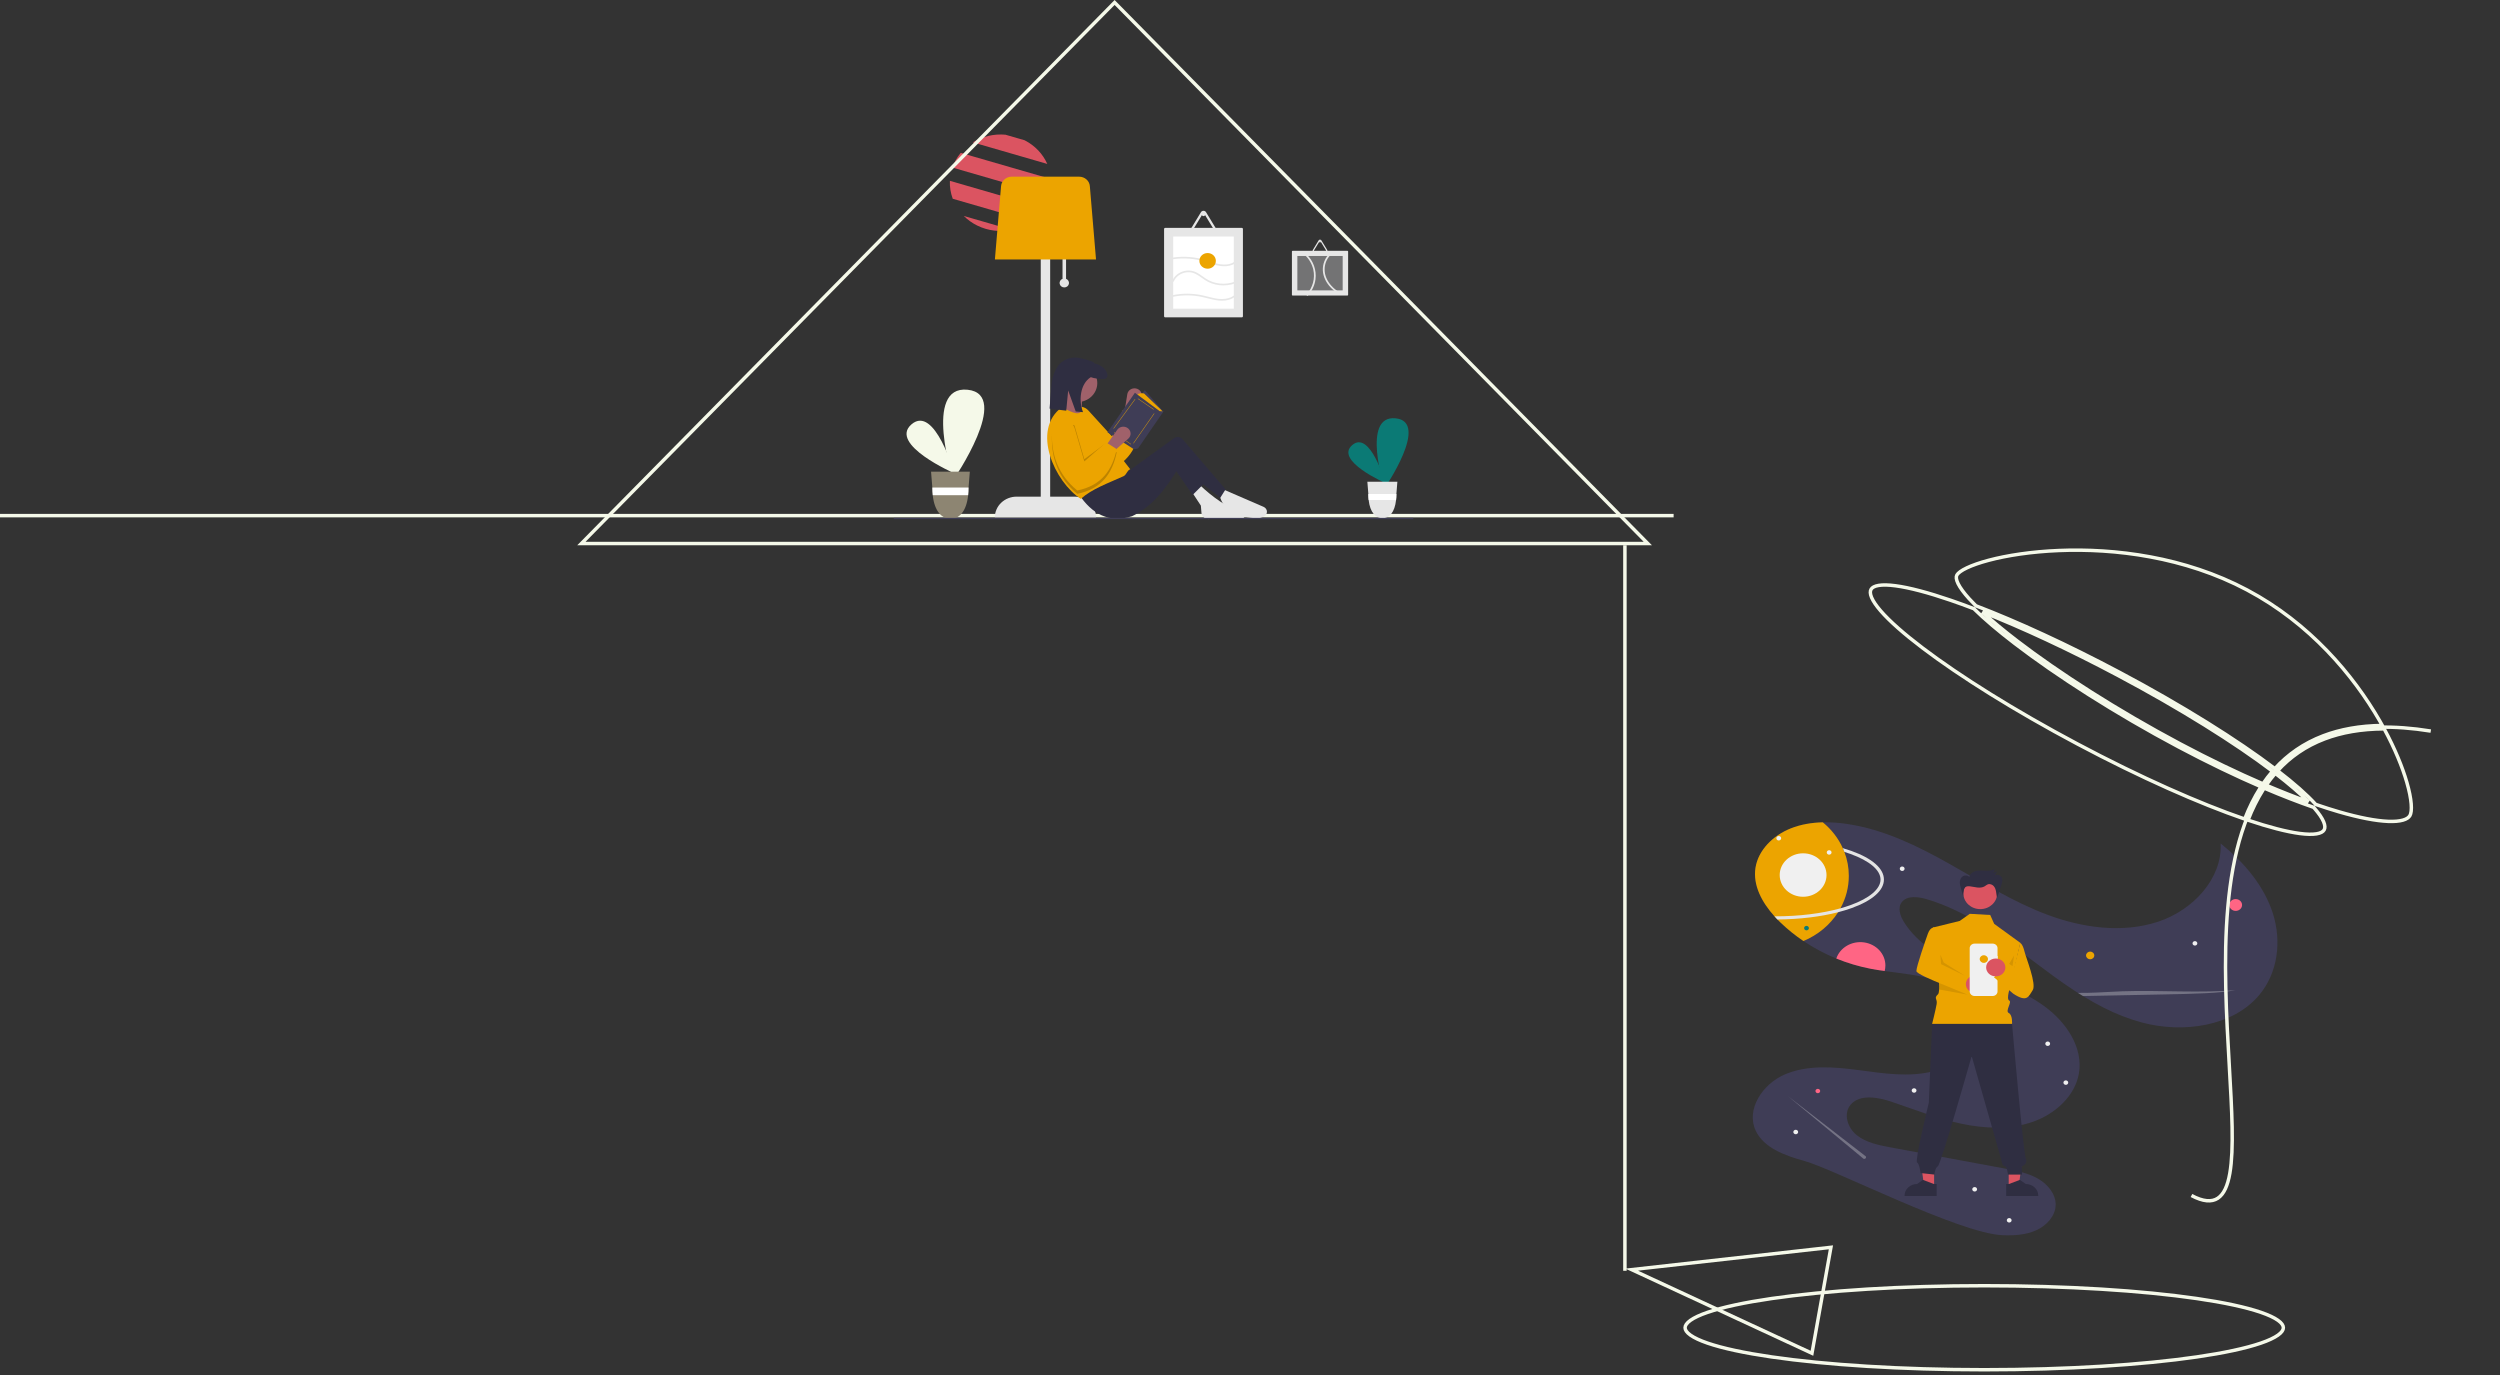 <svg width="720" height="396" viewBox="0 0 720 396" fill="none" xmlns="http://www.w3.org/2000/svg">
<rect x="0" y="0" width="720" height="396" fill="#333333" stroke="none"/>
<path d="M302.727 51.566L276.692 44.024C276.136 44.696 275.634 45.425 275.204 46.212C274.839 46.88 274.538 47.565 274.295 48.257L302.237 56.35C302.701 54.77 302.857 53.152 302.727 51.566Z" fill="#DB5461"/>
<path d="M295.081 40.392L289.571 38.796C286.253 38.492 282.931 39.282 280.166 40.999L301.617 47.213C300.366 44.393 298.129 41.95 295.081 40.392Z" fill="#DB5461"/>
<path d="M291.335 66.184L277.58 62.199C278.664 63.284 279.949 64.22 281.422 64.949C284.595 66.52 288.096 66.87 291.335 66.184V66.184Z" fill="#DB5461"/>
<path d="M300.598 59.909L273.566 52.079C273.494 53.845 273.78 55.598 274.39 57.245L296.898 63.764C298.344 62.74 299.606 61.444 300.598 59.909Z" fill="#DB5461"/>
<line x1="-19" y1="148.5" x2="482" y2="148.5" stroke="#F5F9E9"/>
<g clip-path="url(#clip0_83_3878)">
<path d="M274.854 136.318C274.854 136.318 255.821 127.989 262.507 122.213C269.193 116.437 274.854 136.318 274.854 136.318Z" fill="#F5F9E9"/>
<path d="M274.522 138.261C274.522 138.261 265.774 110.938 278.656 112.244C291.539 113.551 274.522 138.261 274.522 138.261Z" fill="#F5F9E9"/>
<path d="M268.144 135.838L268.511 140.409L268.517 140.487C268.517 141.201 268.555 141.915 268.631 142.625C269.129 147.287 271.271 149.411 273.774 149.411C276.277 149.411 278.326 147.287 278.824 142.625C278.9 141.915 278.938 141.201 278.938 140.487L278.941 140.424L278.942 140.409L279.311 135.838H268.144Z" fill="#8D8572"/>
<path d="M278.942 140.408L278.941 140.424L278.938 140.487C278.938 141.201 278.9 141.914 278.824 142.624H268.631C268.555 141.914 268.517 141.201 268.517 140.487L268.511 140.408H278.942Z" fill="white"/>
<path d="M398.993 139.113C398.993 139.113 384.257 132.664 389.434 128.193C394.611 123.721 398.993 139.113 398.993 139.113Z" fill="#0B7A75"/>
<path d="M398.736 140.617C398.736 140.617 391.963 119.463 401.937 120.475C411.911 121.487 398.736 140.617 398.736 140.617Z" fill="#0B7A75"/>
<path d="M393.798 138.741L394.082 142.28L394.087 142.341C394.087 142.894 394.116 143.446 394.175 143.996C394.561 147.605 396.219 149.25 398.157 149.25C400.095 149.25 401.681 147.605 402.067 143.996C402.126 143.446 402.155 142.894 402.155 142.341L402.157 142.292L402.158 142.28L402.444 138.741H393.798Z" fill="#E6E6E6"/>
<path d="M402.158 142.28L402.157 142.292L402.155 142.341C402.155 142.894 402.126 143.446 402.067 143.996H394.175C394.116 143.446 394.087 142.894 394.087 142.341L394.082 142.28H402.158Z" fill="white"/>
<path d="M307.024 80.299V74.082H306.007V80.299C305.715 80.411 305.474 80.616 305.324 80.879C305.173 81.142 305.124 81.446 305.184 81.74C305.244 82.033 305.41 82.298 305.653 82.488C305.896 82.678 306.201 82.782 306.515 82.782C306.83 82.782 307.135 82.678 307.378 82.488C307.62 82.298 307.786 82.033 307.846 81.74C307.906 81.446 307.857 81.142 307.707 80.879C307.557 80.616 307.315 80.411 307.024 80.299Z" fill="#E6E6E6"/>
<path d="M309.396 143.033H302.448V62.805H299.736V143.033H292.788C291.964 143.033 291.149 143.187 290.388 143.486C289.627 143.786 288.936 144.225 288.354 144.778C287.771 145.332 287.31 145.989 286.994 146.712C286.679 147.435 286.517 148.211 286.517 148.993V148.993H315.667V148.993C315.667 148.211 315.505 147.435 315.19 146.712C314.875 145.989 314.413 145.332 313.83 144.778C313.248 144.225 312.557 143.786 311.796 143.486C311.035 143.187 310.22 143.033 309.396 143.033V143.033Z" fill="#E6E6E6"/>
<path d="M286.531 74.727H315.653L313.872 53.568C313.807 52.838 313.457 52.158 312.891 51.662C312.325 51.165 311.584 50.888 310.814 50.884H291.37C290.6 50.888 289.859 51.165 289.293 51.662C288.727 52.158 288.377 52.838 288.312 53.568L286.531 74.727Z" fill="#ECA400"/>
<path d="M327.079 111.863C326.805 111.82 326.525 111.829 326.255 111.889C325.985 111.95 325.73 112.061 325.505 112.216C325.28 112.371 325.09 112.567 324.945 112.792C324.801 113.017 324.705 113.268 324.663 113.529L323.843 118.643L326.633 119.347L328.677 114.581C328.795 114.304 328.847 114.006 328.828 113.707C328.809 113.409 328.719 113.118 328.566 112.857C328.412 112.596 328.199 112.371 327.942 112.199C327.684 112.027 327.39 111.912 327.079 111.863Z" fill="#A0616A"/>
<path d="M327.027 118.634C328.575 124.482 327.909 129.831 322.144 134.031C315.23 132.219 310.631 127.848 307.825 121.495C307.651 121.1 307.562 120.675 307.565 120.247C307.568 119.818 307.662 119.395 307.842 119.002C308.022 118.609 308.283 118.255 308.611 117.961C308.939 117.667 309.326 117.439 309.749 117.291V117.291C310.385 117.069 311.076 117.036 311.732 117.197C312.388 117.357 312.976 117.704 313.42 118.19L320.204 125.634L323.387 118.128L327.027 118.634Z" fill="#ECA400"/>
<path d="M362.455 149.317C356.141 148.998 352.219 146.937 351.269 142.712L352.286 140.939L363.928 145.981C364.222 146.108 364.469 146.316 364.639 146.577C364.809 146.838 364.893 147.142 364.88 147.448C364.868 147.755 364.76 148.052 364.57 148.3C364.38 148.548 364.117 148.737 363.814 148.843L362.455 149.317Z" fill="#E6E6E6"/>
<path d="M357.576 149.359C354.296 149.264 351.141 149.294 348.152 149.486C347.627 149.52 347.11 149.356 346.712 149.03C346.314 148.704 346.067 148.242 346.025 147.744L345.846 145.611L343.304 141.745L345.507 139.651C349.209 143.156 353.27 146.1 358.093 147.85C358.248 147.951 358.364 148.097 358.425 148.266C358.485 148.435 358.486 148.619 358.428 148.788C358.37 148.958 358.256 149.106 358.102 149.208C357.948 149.311 357.764 149.364 357.576 149.359V149.359Z" fill="#E6E6E6"/>
<path d="M339.745 134.173C335.556 141.298 331.436 146.101 326.017 148.672C319.35 150.764 314.477 147.993 310.68 142.309L321.696 135.382L323.306 136.912L337.897 126.357C338.254 126.036 338.729 125.862 339.219 125.873C339.71 125.883 340.177 126.077 340.518 126.412L352.964 140.939L351.439 143.356L339.745 134.173Z" fill="#2F2E41"/>
<path d="M343.473 142.55L337.711 134.173L339.067 131.757L346.693 139.328L343.473 142.55Z" fill="#2F2E41"/>
<path d="M310.256 115.808C313.438 115.808 316.018 113.356 316.018 110.331C316.018 107.306 313.438 104.853 310.256 104.853C307.074 104.853 304.494 107.306 304.494 110.331C304.494 113.356 307.074 115.808 310.256 115.808Z" fill="#A0616A"/>
<path d="M311.781 120.48L305.341 118.385C306.294 116.946 306.712 115.244 306.527 113.552H311.781C311.482 116.011 311.438 118.342 311.781 120.48Z" fill="#A0616A"/>
<path d="M325.509 135.14C324.543 135.517 324.473 136.738 323.56 137.154C319.147 139.161 314.478 140.789 311.273 143.678C303.783 138.843 296.841 123.828 305.85 117.258C308.924 118.968 311.671 120.192 311.612 117.258L325.509 135.14Z" fill="#ECA400"/>
<path opacity="0.2" d="M321.611 128.696L318.475 127.649L312.29 132.24L309.517 122.751C309.324 122.093 309.013 122.426 308.565 122.883C308.099 122.473 307.519 122.198 306.893 122.091C306.268 121.983 305.623 122.048 305.035 122.278C304.447 122.507 303.941 122.892 303.575 123.386C303.21 123.88 303 124.464 302.972 125.067C302.642 131.95 304.826 137.774 310.256 142.228C317.358 140.783 320.372 136.221 321.611 130.307L321.275 130.094C321.399 129.637 321.511 129.171 321.611 128.696Z" fill="black"/>
<path d="M311.031 103.125C312.932 103.538 315.095 104.123 315.217 104.666C317.172 105.135 318.648 106.257 318.949 107.967C318.974 108.115 318.965 108.266 318.922 108.41C318.879 108.554 318.803 108.687 318.7 108.801C318.597 108.914 318.469 109.004 318.325 109.065C318.182 109.127 318.025 109.157 317.868 109.155C316.805 109.142 315.208 109.045 314.154 108.626C311.093 110.502 310.579 115.379 311.916 118.699L309.812 118.516L307.635 112.458L307.079 118.278L302.277 117.675L302.895 110.254C303.085 108.505 303.712 106.824 304.722 105.351C304.827 105.203 304.942 105.062 305.066 104.928C305.796 104.143 306.736 103.561 307.787 103.244C308.837 102.927 309.958 102.886 311.031 103.125V103.125Z" fill="#2F2E41"/>
<path d="M321.865 121.514L327.138 127.408L335.049 118.534L329.704 112.369L321.865 121.514Z" fill="#3F3D56"/>
<path d="M333.694 118.737L327.423 113.859C327.779 113.046 329.49 113.317 329.49 113.317L334.399 118.048C334.57 118.213 334.716 118.399 334.835 118.601V118.601L333.694 118.737Z" fill="#ECA400"/>
<path d="M333.98 118.398L326.853 113.114L318.943 124.495L326.39 129.271C327.103 129.542 327.815 129.067 327.815 129.067L335.084 118.5L333.98 118.398Z" fill="#3F3D56"/>
<path d="M327.742 114.763L327.674 114.853L332.236 117.968L332.303 117.879L327.742 114.763Z" fill="#ECA400"/>
<path d="M332.363 119.045L326.377 127.648L326.474 127.709L332.46 119.106L332.363 119.045Z" fill="#ECA400"/>
<path d="M320.901 124.518L320.833 124.606L325.678 127.995L325.746 127.906L320.901 124.518Z" fill="#ECA400"/>
<path d="M326.877 114.912L320.677 123.38L320.772 123.442L326.972 114.975L326.877 114.912Z" fill="#ECA400"/>
<path d="M328.792 113.25L328.744 113.3L334.383 118.22L334.431 118.17L328.792 113.25Z" fill="#ECA400"/>
<path d="M328.322 113.292L328.275 113.343L334.169 118.289L334.216 118.238L328.322 113.292Z" fill="#ECA400"/>
<path d="M327.954 113.391L327.908 113.443L334.026 118.291L334.072 118.239L327.954 113.391Z" fill="#ECA400"/>
<path d="M324.711 123.244C324.483 123.094 324.226 122.987 323.954 122.932C323.683 122.876 323.403 122.873 323.13 122.921C322.857 122.97 322.596 123.069 322.364 123.214C322.132 123.359 321.932 123.546 321.777 123.765L318.73 128.051L320.933 129.824L324.929 126.351C325.161 126.149 325.342 125.9 325.459 125.623C325.577 125.345 325.627 125.046 325.606 124.748C325.585 124.45 325.494 124.16 325.339 123.899C325.184 123.639 324.969 123.415 324.711 123.244V123.244Z" fill="#A0616A"/>
<path d="M321.611 129.34C320.372 135.255 317.358 139.816 310.256 141.261C304.826 136.807 302.642 130.984 302.972 124.101C302.993 123.673 303.104 123.253 303.3 122.867C303.496 122.481 303.772 122.137 304.111 121.856C304.451 121.574 304.847 121.361 305.276 121.229C305.705 121.096 306.157 121.048 306.606 121.087V121.087C307.28 121.145 307.92 121.397 308.44 121.81C308.96 122.222 309.335 122.775 309.517 123.395L312.29 132.884L318.55 127.4L321.611 129.34Z" fill="#ECA400"/>
<path d="M406.988 149.5H257.415V149.149H407.054L406.988 149.5Z" fill="#3F3D56"/>
<path d="M335.593 65.626C335.503 65.626 335.417 65.66 335.353 65.72C335.289 65.781 335.254 65.862 335.254 65.948V91.079C335.254 91.165 335.289 91.247 335.353 91.307C335.417 91.368 335.503 91.401 335.593 91.401H357.625C357.714 91.401 357.801 91.368 357.864 91.307C357.928 91.247 357.963 91.165 357.963 91.079V65.948C357.963 65.862 357.928 65.781 357.864 65.72C357.801 65.66 357.714 65.626 357.625 65.626H335.593Z" fill="#E6E6E6"/>
<path d="M337.88 88.904H355.337V68.123H337.88V88.904Z" fill="white"/>
<path d="M372.273 72.231C372.219 72.231 372.168 72.251 372.13 72.287C372.092 72.323 372.07 72.372 372.07 72.423V84.926C372.07 84.977 372.092 85.026 372.13 85.062C372.168 85.098 372.219 85.119 372.273 85.119H388.057C388.11 85.119 388.162 85.098 388.2 85.062C388.238 85.026 388.259 84.977 388.259 84.926V72.423C388.259 72.372 388.238 72.323 388.2 72.287C388.162 72.251 388.11 72.231 388.057 72.231L372.273 72.231Z" fill="#E6E6E6"/>
<path d="M373.639 73.721V83.628H386.691V73.721H373.639Z" fill="#737374"/>
<path d="M349.691 67.398H343.526C343.377 67.398 343.231 67.362 343.102 67.291C342.973 67.22 342.865 67.119 342.791 66.996C342.716 66.873 342.677 66.734 342.678 66.593C342.678 66.451 342.718 66.312 342.793 66.189L345.875 61.115C345.877 61.111 345.88 61.107 345.882 61.102C345.95 60.995 346.043 60.903 346.155 60.836C346.266 60.769 346.393 60.728 346.524 60.716L346.529 60.716C346.555 60.713 346.582 60.712 346.609 60.712C346.758 60.711 346.904 60.748 347.033 60.819C347.162 60.89 347.269 60.992 347.342 61.115L350.425 66.189C350.499 66.312 350.538 66.451 350.538 66.592C350.538 66.734 350.499 66.873 350.425 66.995C350.35 67.117 350.243 67.219 350.114 67.29C349.986 67.361 349.84 67.398 349.691 67.398V67.398ZM343.356 66.591C343.357 66.62 343.365 66.648 343.38 66.673C343.394 66.698 343.416 66.718 343.441 66.732C343.467 66.746 343.497 66.754 343.526 66.753H349.691C349.721 66.754 349.75 66.746 349.776 66.732C349.802 66.718 349.823 66.698 349.838 66.673C349.853 66.648 349.861 66.62 349.861 66.592C349.861 66.564 349.853 66.536 349.838 66.512L346.755 61.437C346.74 61.413 346.719 61.392 346.693 61.378C346.668 61.364 346.638 61.357 346.609 61.357C346.579 61.357 346.55 61.364 346.524 61.378C346.498 61.392 346.477 61.413 346.462 61.437L343.38 66.512C343.364 66.536 343.356 66.563 343.356 66.591V66.591Z" fill="#E6E6E6"/>
<path d="M346.609 62.243C346.889 62.243 347.117 62.026 347.117 61.759C347.117 61.492 346.889 61.276 346.609 61.276C346.328 61.276 346.1 61.492 346.1 61.759C346.1 62.026 346.328 62.243 346.609 62.243Z" fill="#E6E6E6"/>
<path d="M381.836 72.633H378.494C378.413 72.634 378.334 72.614 378.264 72.576C378.194 72.537 378.135 72.482 378.095 72.416C378.055 72.349 378.033 72.274 378.034 72.197C378.034 72.12 378.055 72.045 378.096 71.978L379.767 69.227L379.771 69.22C379.808 69.162 379.858 69.112 379.919 69.076C379.979 69.04 380.048 69.017 380.119 69.011L380.121 69.011C380.136 69.009 380.15 69.009 380.165 69.009C380.246 69.008 380.325 69.028 380.395 69.067C380.465 69.105 380.523 69.16 380.563 69.227L382.234 71.978C382.274 72.045 382.295 72.12 382.295 72.197C382.295 72.273 382.274 72.349 382.234 72.415C382.193 72.481 382.135 72.537 382.066 72.575C381.996 72.613 381.917 72.633 381.836 72.633V72.633ZM378.402 72.196C378.402 72.212 378.406 72.227 378.414 72.24C378.422 72.254 378.434 72.265 378.448 72.273C378.462 72.28 378.478 72.284 378.494 72.284H381.836C381.852 72.284 381.868 72.28 381.882 72.273C381.896 72.265 381.908 72.254 381.915 72.24C381.924 72.227 381.928 72.212 381.928 72.196C381.928 72.181 381.924 72.166 381.915 72.153L380.244 69.402C380.236 69.389 380.225 69.377 380.211 69.37C380.197 69.362 380.181 69.358 380.165 69.358C380.149 69.358 380.133 69.362 380.119 69.37C380.105 69.377 380.093 69.389 380.085 69.402L378.414 72.153C378.406 72.166 378.402 72.181 378.402 72.196V72.196Z" fill="#E6E6E6"/>
<path d="M380.165 69.838C380.317 69.838 380.44 69.721 380.44 69.576C380.44 69.432 380.317 69.314 380.165 69.314C380.013 69.314 379.889 69.432 379.889 69.576C379.889 69.721 380.013 69.838 380.165 69.838Z" fill="#E6E6E6"/>
<path d="M338.08 80.992C338.324 80.46 338.679 79.981 339.123 79.584C339.568 79.188 340.093 78.881 340.667 78.683C341.263 78.465 341.902 78.371 342.54 78.409C343.178 78.446 343.8 78.615 344.363 78.902C345.686 79.569 346.743 80.618 348.086 81.257C349.392 81.872 350.829 82.194 352.287 82.197C353.937 82.21 355.562 81.809 356.997 81.035C357.053 81.002 357.093 80.949 357.109 80.888C357.124 80.827 357.114 80.763 357.081 80.709C357.048 80.655 356.994 80.615 356.93 80.598C356.867 80.581 356.799 80.588 356.741 80.618C355.44 81.311 353.978 81.687 352.487 81.713C350.996 81.739 349.521 81.414 348.194 80.767C346.846 80.095 345.779 79.011 344.406 78.382C343.823 78.113 343.19 77.957 342.543 77.922C341.897 77.888 341.249 77.975 340.638 78.181C339.959 78.397 339.337 78.748 338.811 79.211C338.286 79.673 337.869 80.236 337.59 80.863C337.467 81.151 337.958 81.276 338.08 80.992V80.992Z" fill="#E6E6E6"/>
<path d="M337.679 85.509C340.5 84.91 343.427 84.92 346.244 85.537C348.746 86.089 351.33 87.082 353.91 86.341C355.063 86.011 356.119 85.349 356.711 84.331C356.87 84.059 356.431 83.815 356.272 84.087C355.157 86.004 352.545 86.327 350.482 86.013C349.103 85.803 347.775 85.381 346.418 85.08C343.501 84.43 340.466 84.417 337.543 85.043C337.224 85.111 337.359 85.577 337.679 85.509V85.509Z" fill="#E6E6E6"/>
<path d="M337.495 74.706C340.201 74.269 342.971 74.362 345.637 74.981C348.128 75.561 350.562 76.886 353.195 76.658C354.415 76.552 355.622 76.126 356.45 75.239C356.666 75.007 356.308 74.664 356.09 74.897C355.376 75.662 354.347 76.058 353.291 76.165C352.074 76.289 350.878 76.049 349.719 75.709C348.437 75.332 347.191 74.854 345.888 74.543C343.098 73.877 340.194 73.774 337.36 74.24C337.038 74.292 337.175 74.758 337.495 74.706V74.706Z" fill="#E6E6E6"/>
<path d="M375.912 73.558C377.081 74.696 377.887 76.125 378.237 77.68C378.507 78.917 378.476 80.197 378.148 81.421C377.821 82.645 377.204 83.782 376.345 84.746C376.134 84.982 376.492 85.326 376.704 85.088C377.874 83.777 378.622 82.173 378.856 80.469C379.027 79.153 378.883 77.817 378.436 76.562C377.988 75.306 377.248 74.163 376.271 73.216C376.042 72.994 375.682 73.336 375.912 73.558Z" fill="#E6E6E6"/>
<path d="M383.54 72.527C381.982 73.613 381.109 75.367 380.987 77.18C380.859 79.067 381.616 80.89 382.835 82.355C383.547 83.198 384.396 83.928 385.352 84.514C385.626 84.685 385.881 84.267 385.608 84.097C384.052 83.129 382.72 81.754 382.012 80.103C381.668 79.319 381.489 78.478 381.486 77.629C381.484 76.779 381.658 75.937 381.998 75.151C382.379 74.276 383 73.514 383.796 72.944C384.058 72.762 383.804 72.343 383.54 72.527V72.527Z" fill="#E6E6E6"/>
<path d="M347.795 77.386C349.105 77.386 350.168 76.376 350.168 75.131C350.168 73.885 349.105 72.875 347.795 72.875C346.485 72.875 345.422 73.885 345.422 75.131C345.422 76.376 346.485 77.386 347.795 77.386Z" fill="#ECA400"/>
</g>
<path d="M167.444 156.533L321.005 0.712L474.566 156.533H321.005H167.444Z" stroke="#F5F9E9"/>
<path d="M657.61 382.387C657.61 383.008 657.174 383.727 656.06 384.518C654.963 385.298 653.312 386.071 651.138 386.818C646.797 388.31 640.487 389.662 632.658 390.801C617.007 393.076 595.369 394.486 571.456 394.486C547.544 394.486 525.906 393.076 510.255 390.801C502.426 389.662 496.116 388.31 491.775 386.818C489.601 386.071 487.95 385.298 486.853 384.518C485.739 383.727 485.303 383.008 485.303 382.387C485.303 381.766 485.739 381.047 486.853 380.255C487.95 379.475 489.601 378.703 491.775 377.956C496.116 376.463 502.426 375.111 510.255 373.973C525.906 371.697 547.544 370.288 571.456 370.288C595.369 370.288 617.007 371.697 632.658 373.973C640.487 375.111 646.797 376.463 651.138 377.956C653.312 378.703 654.963 379.475 656.06 380.255C657.174 381.047 657.61 381.766 657.61 382.387Z" stroke="#F5F9E9"/>
<path d="M521.845 389.742L469.928 365.655L527.306 359.228L521.845 389.742Z" stroke="#F5F9E9"/>
<g clip-path="url(#clip1_83_3878)">
<path d="M650.612 286.618C643.056 295.587 628.797 297.641 616.999 294.517C613.139 293.47 609.414 292.031 605.894 290.226C603.849 289.196 601.853 288.065 599.898 286.86C599.417 286.565 598.936 286.266 598.46 285.96C598.135 285.754 597.812 285.546 597.489 285.335C593.452 282.698 589.572 279.806 585.758 276.931C576.237 269.752 566.454 262.353 554.756 258.928C552.346 258.223 549.228 257.893 547.737 259.787C546.444 261.433 547.233 263.762 548.328 265.527C552.386 272.063 559.754 276.19 567.128 279.364C574.502 282.538 582.313 285.109 588.723 289.75C595.133 294.39 600.027 301.765 598.716 309.21C597.586 315.625 591.942 320.838 585.38 323.109C578.818 325.38 571.5 325.063 564.678 323.589C557.857 322.114 551.382 319.539 544.799 317.32C540.83 315.981 535.641 315.055 533.007 318.12C530.783 320.709 532.061 324.794 534.77 326.949C537.479 329.104 541.144 329.826 544.642 330.474C555.503 332.487 566.363 334.499 577.223 336.511C580.555 337.127 583.964 337.772 586.867 339.413C589.77 341.052 592.111 343.915 592.028 347.068C591.945 350.175 589.494 352.92 586.49 354.296C583.488 355.67 580.021 355.882 576.677 355.734C564.144 355.177 528.211 336.696 519.593 334.333C514.055 332.817 508.001 330.589 505.665 325.688C502.758 319.588 507.542 312.206 514.073 309.42C520.603 306.632 528.172 307.25 535.289 308.188C542.405 309.127 549.756 310.321 556.683 308.538C563.61 306.755 569.957 300.943 569.274 294.302C568.678 288.524 563.071 284.169 557.169 282.25C552.549 280.747 547.634 280.339 542.782 279.662C541.435 279.476 540.093 279.267 538.764 279.01C535.36 278.348 532.04 277.359 528.857 276.059C525.517 274.697 522.344 273.007 519.393 271.017C517.038 269.433 514.838 267.66 512.818 265.719C512.51 265.422 512.205 265.119 511.903 264.809C511.616 264.513 511.332 264.21 511.055 263.901C507.448 259.901 504.783 254.975 505.582 249.898C506.38 244.836 510.631 240.621 515.693 238.596C518.618 237.426 521.773 236.902 524.968 236.827C527.304 236.783 529.639 236.939 531.944 237.293C542.61 238.876 552.385 243.686 561.616 248.894C570.846 254.101 579.841 259.818 589.874 263.53C599.908 267.244 611.329 268.817 621.508 265.458C631.687 262.102 640.049 252.942 639.551 242.927C646.302 248.323 652.039 255.105 654.58 263.029C657.12 270.954 656.1 280.104 650.612 286.618Z" fill="#3F3D56"/>
<path d="M601.97 276.268C602.626 276.268 603.157 275.775 603.157 275.167C603.157 274.558 602.626 274.065 601.97 274.065C601.315 274.065 600.783 274.558 600.783 275.167C600.783 275.775 601.315 276.268 601.97 276.268Z" fill="#ECA400"/>
<path d="M643.879 262.34C644.892 262.34 645.714 261.578 645.714 260.638C645.714 259.697 644.892 258.935 643.879 258.935C642.865 258.935 642.044 259.697 642.044 260.638C642.044 261.578 642.865 262.34 643.879 262.34Z" fill="#FF6584"/>
<path d="M523.534 314.843C523.909 314.843 524.212 314.562 524.212 314.214C524.212 313.867 523.909 313.585 523.534 313.585C523.16 313.585 522.856 313.867 522.856 314.214C522.856 314.562 523.16 314.843 523.534 314.843Z" fill="#FF6584"/>
<path d="M542.994 278.043C542.994 278.588 542.923 279.132 542.782 279.662C541.435 279.476 540.093 279.267 538.764 279.01C535.36 278.348 532.04 277.359 528.857 276.059C529.369 274.525 530.456 273.212 531.922 272.359C533.388 271.506 535.134 271.169 536.845 271.409C538.555 271.649 540.116 272.45 541.244 273.668C542.373 274.885 542.993 276.437 542.994 278.043V278.043Z" fill="#FF6584"/>
<path d="M632.138 272.329C632.521 272.329 632.831 272.041 632.831 271.686C632.831 271.33 632.521 271.042 632.138 271.042C631.755 271.042 631.444 271.33 631.444 271.686C631.444 272.041 631.755 272.329 632.138 272.329Z" fill="#F0F0F0"/>
<path d="M568.704 343.16C569.087 343.16 569.398 342.871 569.398 342.516C569.398 342.161 569.087 341.873 568.704 341.873C568.321 341.873 568.011 342.161 568.011 342.516C568.011 342.871 568.321 343.16 568.704 343.16Z" fill="#F0F0F0"/>
<path d="M578.651 352.089C579.034 352.089 579.345 351.801 579.345 351.446C579.345 351.09 579.034 350.802 578.651 350.802C578.268 350.802 577.958 351.09 577.958 351.446C577.958 351.801 578.268 352.089 578.651 352.089Z" fill="#F0F0F0"/>
<path d="M517.175 326.663C517.557 326.663 517.868 326.375 517.868 326.019C517.868 325.664 517.557 325.376 517.175 325.376C516.792 325.376 516.481 325.664 516.481 326.019C516.481 326.375 516.792 326.663 517.175 326.663Z" fill="#F0F0F0"/>
<path d="M551.256 314.706C551.639 314.706 551.949 314.418 551.949 314.063C551.949 313.708 551.639 313.419 551.256 313.419C550.873 313.419 550.562 313.708 550.562 314.063C550.562 314.418 550.873 314.706 551.256 314.706Z" fill="#F0F0F0"/>
<path d="M547.831 250.838C548.214 250.838 548.525 250.55 548.525 250.195C548.525 249.839 548.214 249.551 547.831 249.551C547.448 249.551 547.138 249.839 547.138 250.195C547.138 250.55 547.448 250.838 547.831 250.838Z" fill="#F0F0F0"/>
<path d="M589.74 301.236C590.123 301.236 590.433 300.948 590.433 300.593C590.433 300.238 590.123 299.949 589.74 299.949C589.357 299.949 589.047 300.238 589.047 300.593C589.047 300.948 589.357 301.236 589.74 301.236Z" fill="#F0F0F0"/>
<path d="M594.958 312.436C595.341 312.436 595.652 312.148 595.652 311.793C595.652 311.437 595.341 311.149 594.958 311.149C594.575 311.149 594.265 311.437 594.265 311.793C594.265 312.148 594.575 312.436 594.958 312.436Z" fill="#F0F0F0"/>
<path d="M532.459 252.249C532.464 255.498 531.637 258.702 530.046 261.596C529.836 261.977 529.613 262.352 529.377 262.72C527.047 266.373 523.561 269.27 519.393 271.017C517.038 269.433 514.838 267.66 512.818 265.719C512.509 265.422 512.205 265.119 511.903 264.809C511.616 264.512 511.332 264.21 511.055 263.901C507.448 259.901 504.783 254.974 505.582 249.898C506.38 244.836 510.631 240.621 515.693 238.596C518.618 237.426 521.773 236.902 524.968 236.826C527.466 238.874 529.435 241.417 530.729 244.267C530.892 244.625 531.042 244.989 531.184 245.356C532.03 247.569 532.462 249.9 532.459 252.249V252.249Z" fill="#ECA400"/>
<path d="M542.57 253.308C542.57 256.461 539.253 259.385 533.229 261.544C532.024 261.977 530.734 262.369 529.377 262.72C524.299 264.034 518.256 264.762 511.903 264.809C511.616 264.512 511.332 264.21 511.055 263.901C511.123 263.902 511.192 263.902 511.26 263.902C518.16 263.902 524.705 263.091 530.046 261.596C531.032 261.319 531.978 261.019 532.877 260.697C538.415 258.713 541.591 256.019 541.591 253.308C541.591 250.597 538.415 247.905 532.877 245.919C532.329 245.723 531.765 245.535 531.184 245.356C531.042 244.989 530.892 244.625 530.729 244.267C531.597 244.518 532.43 244.786 533.229 245.072C539.253 247.231 542.57 250.157 542.57 253.308Z" fill="#E4E4E4"/>
<path d="M512.282 242.06C512.665 242.06 512.976 241.772 512.976 241.416C512.976 241.061 512.665 240.773 512.282 240.773C511.9 240.773 511.589 241.061 511.589 241.416C511.589 241.772 511.9 242.06 512.282 242.06Z" fill="#F0F0F0"/>
<path d="M526.796 246.146C527.178 246.146 527.489 245.858 527.489 245.503C527.489 245.147 527.178 244.859 526.796 244.859C526.413 244.859 526.102 245.147 526.102 245.503C526.102 245.858 526.413 246.146 526.796 246.146Z" fill="#F0F0F0"/>
<path d="M519.294 258.269C523.018 258.269 526.037 255.467 526.037 252.011C526.037 248.554 523.018 245.753 519.294 245.753C515.571 245.753 512.552 248.554 512.552 252.011C512.552 255.467 515.571 258.269 519.294 258.269Z" fill="#F0F0F0"/>
<path opacity="0.3" d="M643.814 285.132C642.301 285.547 638.964 285.852 635.295 286.04C631.628 286.226 627.605 286.308 623.633 286.386C616.679 286.526 609.727 286.665 602.775 286.806C601.819 286.825 600.86 286.844 599.898 286.86C599.417 286.565 598.936 286.265 598.46 285.96C599.313 285.964 600.165 285.96 601.012 285.945C604.627 285.878 607.688 285.616 611.174 285.492C616.539 285.3 622.331 285.451 627.923 285.528C633.515 285.607 639.886 285.578 643.814 285.132Z" fill="#F0F0F0"/>
<path opacity="0.3" d="M537.097 332.841L514.933 315.704L536.465 333.527C536.507 333.593 536.565 333.648 536.634 333.688C536.703 333.728 536.781 333.753 536.863 333.759C536.944 333.766 537.026 333.754 537.102 333.725C537.177 333.696 537.244 333.651 537.297 333.594C537.35 333.536 537.388 333.468 537.407 333.394C537.426 333.32 537.425 333.243 537.406 333.17C537.386 333.096 537.348 333.028 537.294 332.971C537.24 332.914 537.173 332.869 537.097 332.841H537.097Z" fill="#F0F0F0"/>
<path d="M520.273 267.94C520.656 267.94 520.966 267.652 520.966 267.297C520.966 266.941 520.656 266.653 520.273 266.653C519.89 266.653 519.579 266.941 519.579 267.297C519.579 267.652 519.89 267.94 520.273 267.94Z" fill="#0B7A75"/>
<path d="M578.506 341.862L581.374 341.862L582.738 331.595L578.505 331.595L578.506 341.862Z" fill="#DB5461"/>
<path d="M577.774 340.993L578.581 340.993L581.733 339.804L583.422 340.993H583.422C584.377 340.993 585.292 341.345 585.967 341.972C586.642 342.598 587.022 343.448 587.022 344.334V344.442L577.774 344.442L577.774 340.993Z" fill="#2F2E41"/>
<path d="M557.028 341.862L554.16 341.862L552.796 331.595L557.029 331.595L557.028 341.862Z" fill="#DB5461"/>
<path d="M557.759 344.442L548.512 344.442V344.334C548.512 343.448 548.891 342.598 549.566 341.972C550.241 341.345 551.157 340.993 552.111 340.993H552.112L553.801 339.804L556.952 340.993L557.76 340.993L557.759 344.442Z" fill="#2F2E41"/>
<path d="M567.304 263.179L564.4 265.231L556.686 267.128C556.686 267.128 559.45 285.132 558.146 286.343C556.841 287.553 558.018 287.586 557.756 289.159C557.494 290.732 556.449 294.884 556.449 294.884H579.472C579.472 294.884 579.658 292.303 578.523 291.745C577.388 291.186 579.569 288.577 578.642 288.141C577.714 287.705 579.019 283.921 579.019 283.921L581.846 271.533L574.326 266.073L573.182 263.515L567.304 263.179Z" fill="#ECA400"/>
<path d="M570.928 279.268C571.482 279.268 571.932 278.85 571.932 278.335C571.932 277.82 571.482 277.403 570.928 277.403C570.373 277.403 569.923 277.82 569.923 278.335C569.923 278.85 570.373 279.268 570.928 279.268Z" fill="#0B7A75"/>
<path d="M556.449 294.884L555.499 317.574C555.499 317.574 551.4 334.333 552.112 334.774C552.824 335.214 553.126 337.841 553.126 337.841L557.161 338.282C557.161 338.282 557.161 336.519 558.11 335.859C559.06 335.198 567.842 304.137 567.842 304.137L576.409 334.168C576.409 334.168 576.624 335.859 577.336 335.859C578.048 335.859 578.285 338.282 578.285 338.282H582.32V335.859C582.32 335.859 584.133 335.325 583.421 333.563C582.709 331.8 579.472 294.884 579.472 294.884H556.449Z" fill="#2F2E41"/>
<path d="M570.32 261.827C573.007 261.827 575.185 259.805 575.185 257.311C575.185 254.817 573.007 252.795 570.32 252.795C567.632 252.795 565.454 254.817 565.454 257.311C565.454 259.805 567.632 261.827 570.32 261.827Z" fill="#DB5461"/>
<path opacity="0.1" d="M578.641 277.591L579.591 278.252L580.066 275.168L578.641 277.591Z" fill="black"/>
<path d="M557.141 267.11C557.141 267.11 555.955 266.89 555.243 268.872C554.53 270.855 551.92 278.345 551.92 279.667C551.92 280.988 568.179 286.82 568.179 286.82L566.487 281.312L559.04 277.684L557.141 267.11Z" fill="#ECA400"/>
<path d="M568.933 286.004C570.464 286.004 571.706 284.852 571.706 283.431C571.706 282.01 570.464 280.858 568.933 280.858C567.402 280.858 566.161 282.01 566.161 283.431C566.161 284.852 567.402 286.004 568.933 286.004Z" fill="#DB5461"/>
<path opacity="0.1" d="M558.823 274.955L559.04 277.684L565.927 281.039L559.802 277.226L558.823 274.955Z" fill="black"/>
<path d="M575.378 275.344H575.289V273.073C575.289 272.9 575.252 272.729 575.181 272.57C575.11 272.41 575.006 272.265 574.874 272.143C574.743 272.021 574.586 271.924 574.415 271.858C574.243 271.792 574.059 271.758 573.873 271.758H568.687C568.501 271.758 568.317 271.792 568.145 271.858C567.974 271.924 567.817 272.021 567.686 272.143C567.554 272.265 567.45 272.41 567.379 272.57C567.308 272.729 567.271 272.9 567.271 273.073V285.534C567.271 285.707 567.308 285.878 567.379 286.037C567.45 286.197 567.554 286.342 567.686 286.464C567.817 286.586 567.974 286.683 568.145 286.749C568.317 286.815 568.501 286.849 568.687 286.849H573.873C574.059 286.849 574.243 286.815 574.415 286.749C574.586 286.683 574.743 286.586 574.874 286.464C575.006 286.342 575.11 286.197 575.181 286.037C575.252 285.878 575.289 285.707 575.289 285.534V276.961H575.378V275.344Z" fill="#F0F0F0"/>
<path d="M581.846 271.533C581.846 271.533 582.558 271.974 583.033 273.957C583.507 275.939 586.593 283.429 585.406 285.192C584.219 286.954 583.869 288.835 579.834 286.191L574.25 281.447L578.285 277.922L579.947 279.023L581.846 271.533Z" fill="#ECA400"/>
<path d="M571.343 277.312C571.999 277.312 572.53 276.819 572.53 276.211C572.53 275.603 571.999 275.109 571.343 275.109C570.688 275.109 570.157 275.603 570.157 276.211C570.157 276.819 570.688 277.312 571.343 277.312Z" fill="#ECA400"/>
<path d="M574.779 281.197C576.31 281.197 577.551 280.045 577.551 278.624C577.551 277.203 576.31 276.051 574.779 276.051C573.248 276.051 572.007 277.203 572.007 278.624C572.007 280.045 573.248 281.197 574.779 281.197Z" fill="#DB5461"/>
<path opacity="0.1" d="M558.692 283.191L566.65 286.458L558.471 284.974L558.692 283.191Z" fill="black"/>
<path d="M565.411 258.211L564.743 255.851C564.568 255.235 564.393 254.607 564.432 253.972C564.471 253.336 564.761 252.68 565.338 252.336C565.915 251.992 566.796 252.073 567.167 252.608C567.238 251.753 568.076 251.096 568.964 250.863C569.853 250.63 570.797 250.722 571.72 250.762C572.643 250.801 573.616 250.773 574.413 250.339C574.474 250.508 574.47 250.691 574.402 250.858C574.334 251.025 574.206 251.164 574.04 251.253C574.238 251.304 574.449 251.282 574.63 251.193C574.812 251.104 574.95 250.955 575.017 250.775C575.023 251.27 574.826 251.749 574.466 252.114C574.809 251.955 575.204 251.921 575.573 252.018C575.942 252.115 576.26 252.336 576.463 252.638C576.869 253.292 576.641 254.114 576.404 254.836L575.183 258.541C574.998 257.978 574.963 257.383 574.864 256.801C574.765 256.22 574.589 255.626 574.175 255.179C573.762 254.733 573.059 254.474 572.471 254.696C572.141 254.82 571.89 255.072 571.592 255.254C570.981 255.625 570.204 255.678 569.478 255.603C568.752 255.527 568.045 255.335 567.319 255.259C566.865 255.211 566.358 255.223 566.015 255.504C565.779 255.732 565.623 256.02 565.568 256.332C565.407 256.953 565.343 257.592 565.38 258.23" fill="#2F2E41"/>
</g>
<path d="M631.143 344.305C644.6 351.453 643.515 332.618 642.037 306.937C640.4 278.496 638.279 241.658 654.891 222.42M655.561 221.665C664.419 211.95 678.365 207.043 700.065 210.551M662.341 240.045C658.547 239.547 653.47 238.233 647.426 236.205C648.64 233.077 650.082 230.143 651.788 227.451C651.888 227.292 651.989 227.135 652.092 226.978C657.196 229.158 661.96 231.002 666.316 232.509C666.41 232.614 666.501 232.719 666.591 232.822C667.876 234.305 668.749 235.595 669.201 236.665C669.657 237.745 669.647 238.507 669.343 239.024C669.038 239.541 668.361 239.948 667.154 240.144C665.957 240.339 664.344 240.308 662.341 240.045ZM651.162 226.579C651.081 226.703 651.001 226.828 650.922 226.953C649.179 229.704 647.709 232.697 646.473 235.882C646.461 235.878 646.449 235.874 646.438 235.87C633.487 231.433 616.413 223.878 598.293 214.253C580.173 204.627 564.457 194.765 553.697 186.606C548.314 182.524 544.189 178.882 541.624 175.92C540.34 174.437 539.467 173.148 539.015 172.077C538.558 170.997 538.568 170.236 538.873 169.719C539.177 169.202 539.854 168.795 541.062 168.598C542.258 168.404 543.872 168.435 545.874 168.698C549.873 169.223 555.298 170.654 561.778 172.873C563.901 173.6 566.135 174.412 568.467 175.302C571.461 178.257 575.466 181.657 580.239 185.315C592.284 194.546 609.281 205.47 627.438 215.115C635.898 219.609 643.869 223.431 651.162 226.579ZM664.838 230.936C661.054 229.58 656.979 227.98 652.655 226.136C653.475 224.944 654.35 223.805 655.286 222.722C659.226 225.747 662.452 228.519 664.838 230.936ZM654.496 222.12C653.507 223.266 652.583 224.473 651.722 225.736C644.424 222.591 636.435 218.763 627.945 214.253C609.83 204.63 592.88 193.735 580.884 184.541C576.998 181.563 573.639 178.769 570.931 176.258C582.323 180.748 595.805 186.991 609.922 194.49C628.03 204.109 643.736 213.964 654.496 222.12ZM666.924 231.669C664.417 228.888 660.68 225.596 655.955 221.968C659.554 218.025 664 214.892 669.476 212.809C674.329 210.964 680.007 209.936 686.646 209.91C689.765 215.666 691.922 221.005 693.17 225.318C693.876 227.756 694.288 229.856 694.421 231.51C694.488 232.337 694.485 233.042 694.418 233.618C694.35 234.199 694.221 234.618 694.06 234.891C693.733 235.447 693.085 235.903 692.024 236.202C690.964 236.501 689.547 236.625 687.782 236.554C684.256 236.412 679.456 235.498 673.599 233.796C671.503 233.187 669.274 232.478 666.924 231.669ZM686.109 208.934C679.599 209.014 673.974 210.052 669.121 211.898C663.46 214.051 658.871 217.295 655.165 221.365C655.163 221.363 655.161 221.362 655.159 221.36C644.345 213.16 628.581 203.27 610.429 193.628C595.338 185.612 580.957 179.021 569.058 174.464C568.345 173.756 567.693 173.076 567.106 172.426C565.588 170.746 564.519 169.29 563.933 168.098C563.333 166.879 563.303 166.074 563.59 165.586C563.75 165.315 564.058 164.993 564.549 164.637C565.035 164.284 565.674 163.916 566.461 163.543C568.035 162.796 570.162 162.045 572.755 161.358C577.937 159.984 584.928 158.877 592.953 158.547C609.006 157.886 629.14 160.335 647.174 169.915C665.207 179.494 677.755 194.405 685.377 207.64C685.626 208.073 685.87 208.504 686.109 208.934Z" stroke="#F5F9E9"/>
<line x1="467.975" y1="157.033" x2="467.975" y2="365.989" stroke="#F5F9E9"/>
<defs>
<clipPath id="clip0_83_3878">
<rect width="149.639" height="98.616" fill="white" transform="translate(257.415 50.884)"/>
</clipPath>
<clipPath id="clip1_83_3878">
<rect width="151.105" height="118.958" fill="white" transform="translate(504.796 236.816)"/>
</clipPath>
</defs>
</svg>
